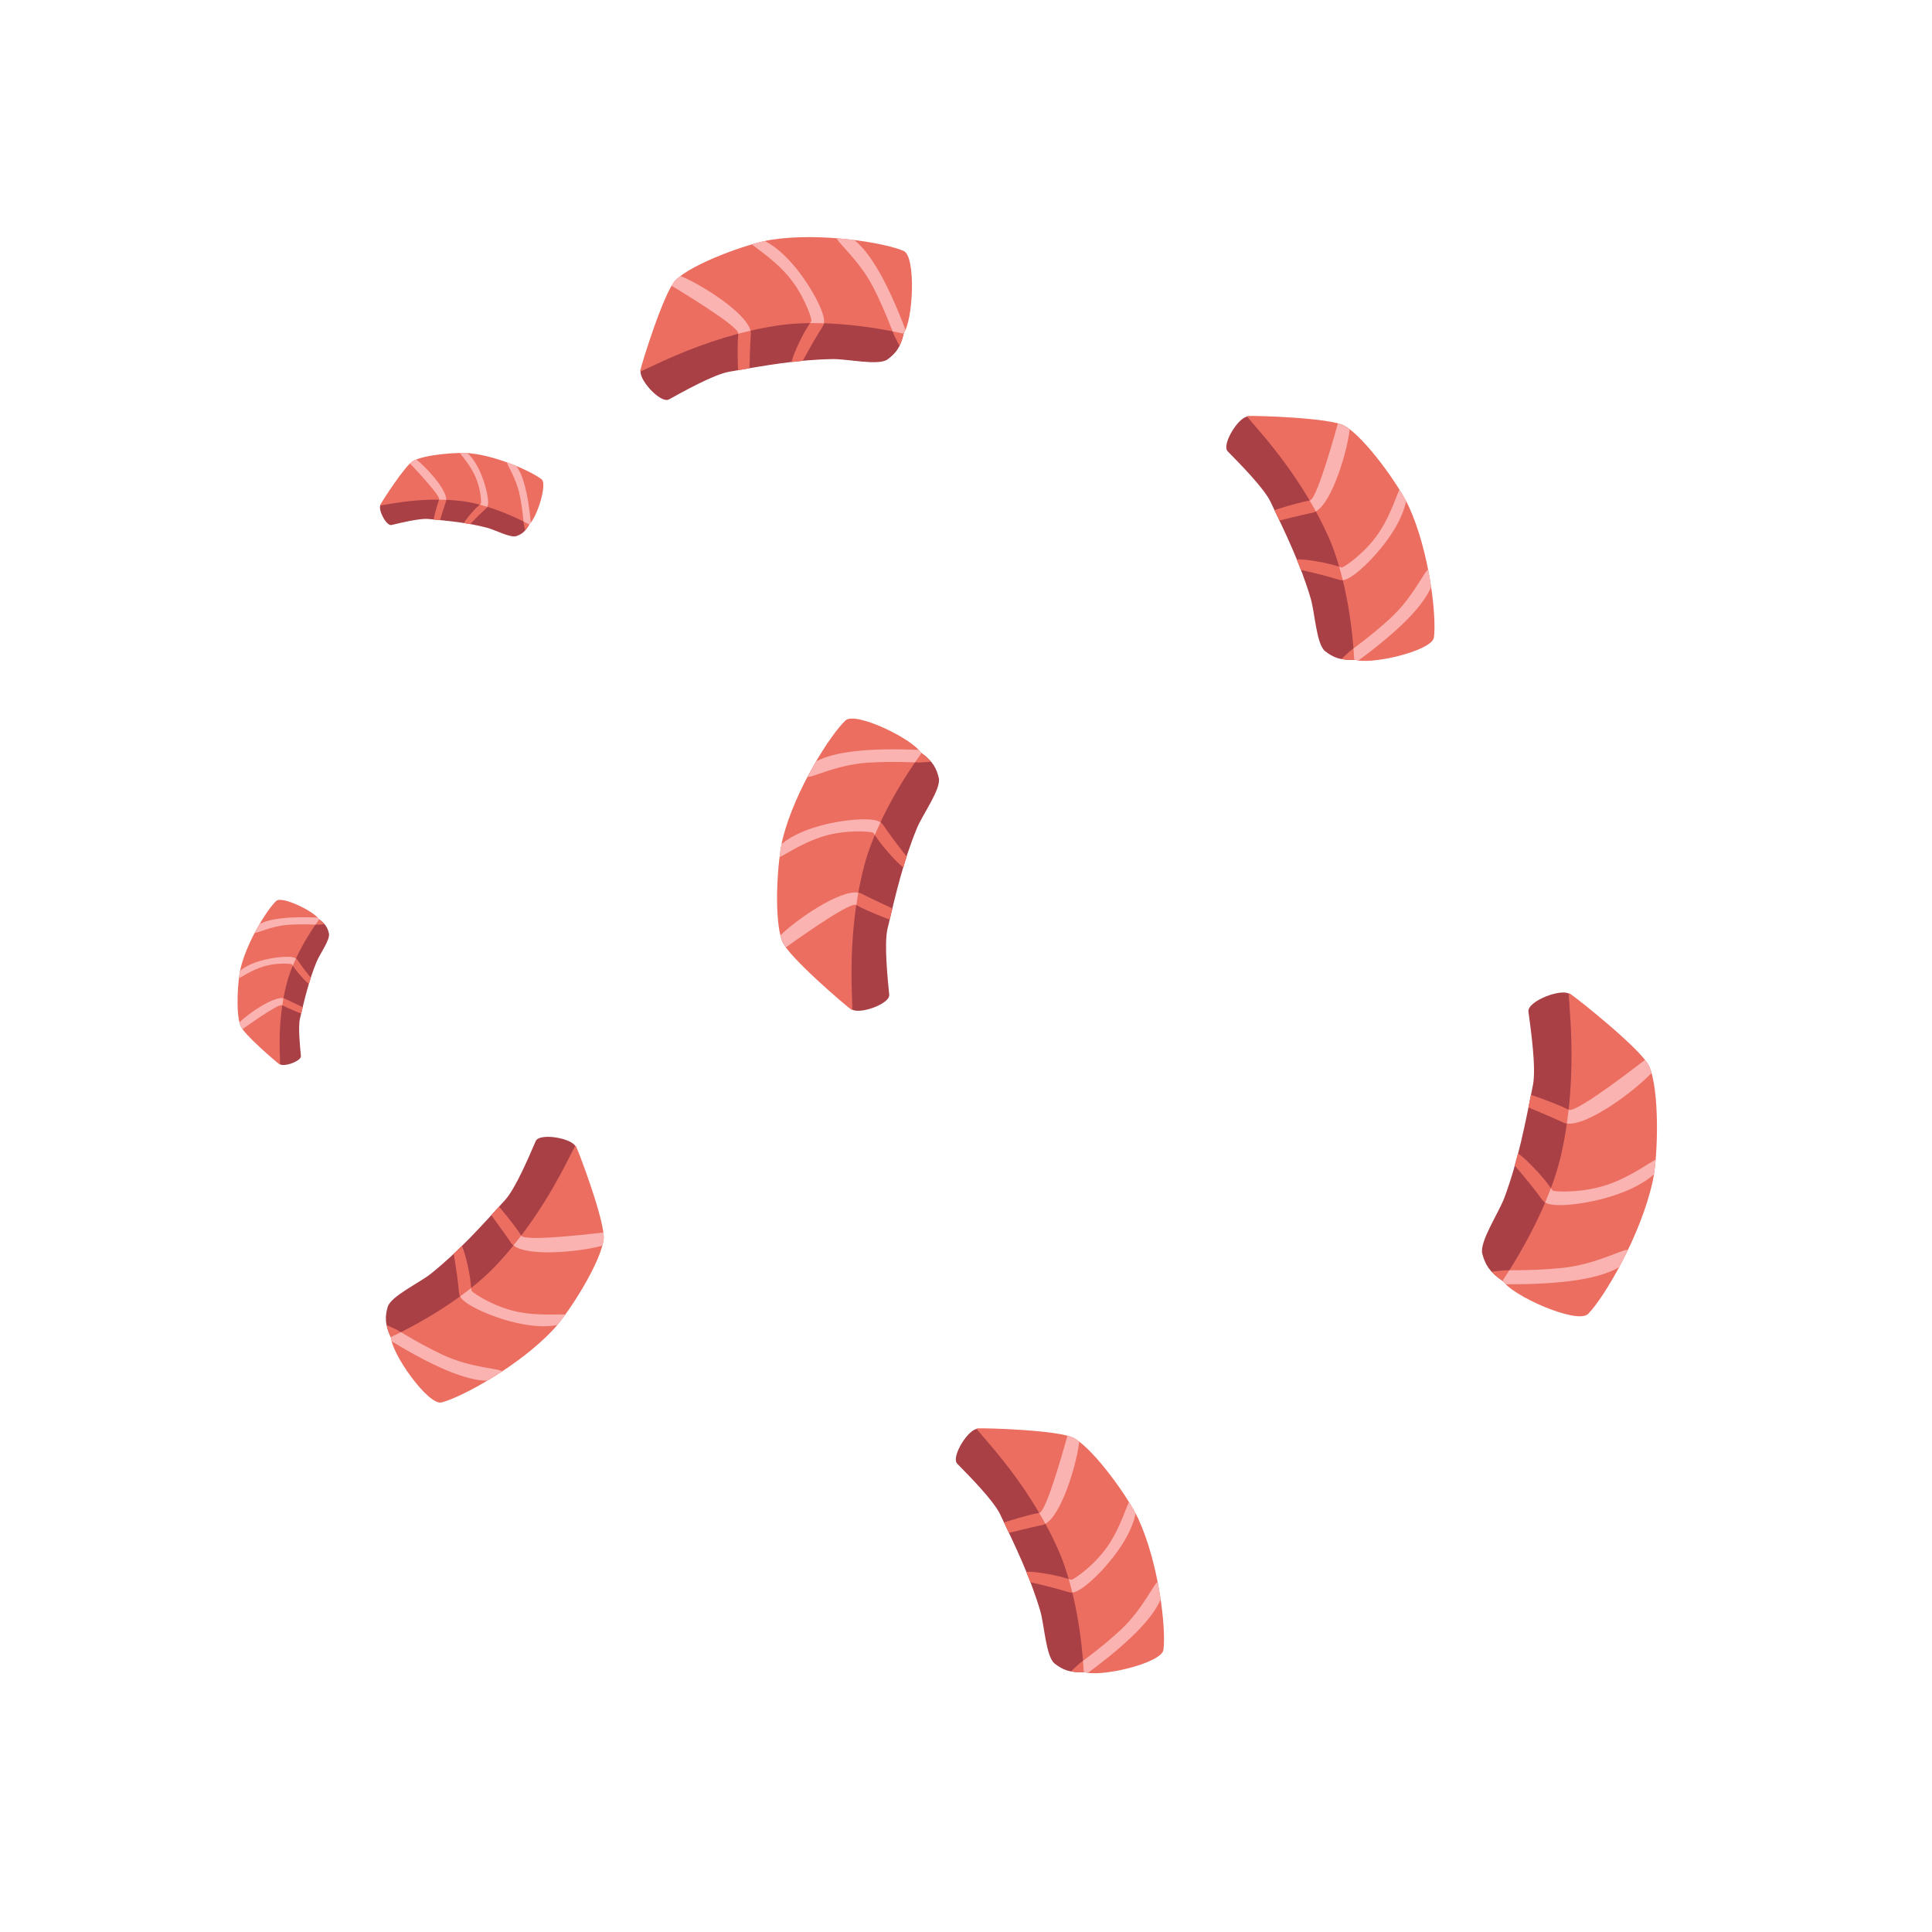 <svg width="500" height="500" viewBox="0 0 500 500" fill="none" xmlns="http://www.w3.org/2000/svg">
<path d="M272.923 430.509C274.948 432.118 276.922 432.96 280.566 432.738C283.701 432.55 282.865 424.708 282.891 421.916C282.945 416.163 282.681 410.873 280.932 405.384C279.337 400.37 276.493 395.836 273.76 391.333C270.917 386.651 267.953 381.497 264.029 377.641C262.312 375.95 255.466 370.382 253.162 369.831C250.915 369.296 245.976 377.017 247.742 378.823C250.575 381.718 257.075 388.221 258.835 391.909C262.861 400.347 266.548 407.932 269.207 416.877C270.282 420.495 270.681 428.723 272.923 430.509Z" fill="#A84046"/>
<path d="M282.924 427.813C281.786 428.698 280.595 429.608 279.283 430.573L277.192 432.523C278.165 432.713 279.228 432.821 280.567 432.738C282.241 432.638 282.779 430.347 282.924 427.813ZM271.603 387.782C270.631 389.822 269.701 391.261 269.061 391.501L268.007 391.717C265.596 392.21 260.015 393.878 259.853 394.057C260.279 394.944 260.699 395.835 261.113 396.711C261.297 396.705 266.502 395.35 268.658 394.912L269.726 394.693C271.04 394.418 272.335 392.979 273.532 390.961C272.898 389.915 272.261 388.849 271.603 387.782ZM277.288 408.876C276.932 408.781 276.312 408.586 275.546 408.35C272.006 407.27 265.908 406.48 265.601 406.846C265.959 407.721 266.325 408.593 266.665 409.485C266.708 409.489 272.393 410.797 274.593 411.469C275.704 411.811 276.557 412.064 276.877 412.126C277.827 412.312 278.946 411.854 280.623 410.599C281.034 410.291 281.51 409.883 281.984 409.474C281.749 408.292 281.428 407.103 281.069 405.908C279.406 407.506 277.989 408.608 277.288 408.876Z" fill="#EB6E60"/>
<path d="M252.766 369.664C255.067 369.523 274.3 370.115 277.942 372.174C283.222 375.165 292.095 387.621 294.61 393.102C299.937 404.71 301.83 421.499 301.098 426.966C300.62 430.515 284.124 434.289 280.464 432.647C280.428 431.9 279.712 414.101 273.71 400.724C265.473 382.363 252.007 369.71 252.766 369.664Z" fill="#EB6E60"/>
<path d="M300.37 413.93C300.149 412.442 299.894 410.959 299.606 409.482C298.783 409.455 295.844 416.421 289.941 421.902C287.489 424.179 284.333 426.803 280.282 429.824C280.408 431.441 280.455 432.482 280.464 432.647C280.751 432.778 281.14 432.863 281.575 432.925C292.086 425.162 298.258 418.915 300.37 413.93ZM292.204 388.769C291.854 388.837 290.125 395.088 286.71 400.076C283.418 404.884 278.452 408.431 277.288 408.876C277.053 408.811 276.819 408.743 276.586 408.671C276.922 409.832 277.224 410.988 277.504 412.141C278.325 412.069 279.299 411.591 280.623 410.599C284.764 407.5 292.503 399.022 293.893 391.679C293.425 390.798 292.853 389.815 292.204 388.769ZM277.942 372.174C277.552 371.956 276.957 371.754 276.254 371.569C276.183 371.74 271.056 390.754 269.061 391.501L268.928 391.529C269.474 392.454 270.013 393.394 270.541 394.364C274.815 391.986 278.727 378.559 279.301 373.105C278.83 372.744 278.37 372.417 277.942 372.174Z" fill="#FAB3B1"/>
<path d="M383.616 324.473C384.347 327.247 385.542 329.307 388.929 331.53C391.84 333.444 396.304 325.918 398.181 323.455C402.049 318.378 405.327 313.501 407.419 307.461C409.331 301.945 409.813 296.027 410.374 290.21C410.956 284.161 411.744 277.612 410.818 271.579C410.414 268.936 408.027 259.442 406.345 257.422C404.703 255.454 395.187 259.036 395.557 261.815C396.153 266.269 397.611 276.365 396.726 280.811C394.702 290.984 392.942 300.175 389.365 309.89C387.919 313.819 382.809 321.397 383.616 324.473Z" fill="#A84046"/>
<path d="M394.295 328.718C392.696 328.748 391.033 328.767 389.227 328.754L386.073 329.098C386.812 329.912 387.685 330.715 388.929 331.53C390.484 332.553 392.484 330.874 394.295 328.718ZM410.816 285.622C408.597 286.789 406.815 287.451 406.086 287.24L405.007 286.731C402.536 285.568 396.469 283.345 396.205 283.396C395.995 284.467 395.777 285.539 395.563 286.592C395.731 286.708 401.256 288.961 403.463 290.004L404.558 290.518C405.908 291.146 408.015 290.727 410.419 289.728C410.55 288.377 410.692 287.008 410.816 285.622ZM401.861 308.145C401.607 307.824 401.186 307.238 400.662 306.521C398.233 303.21 393.337 298.458 392.822 298.58C392.559 299.596 392.305 300.613 392.015 301.631C392.051 301.664 396.235 306.602 397.744 308.659C398.504 309.701 399.094 310.493 399.337 310.76C400.058 311.556 401.358 311.892 403.681 311.891C404.25 311.89 404.944 311.843 405.638 311.795C406.214 310.588 406.718 309.318 407.192 308.018C404.653 308.334 402.662 308.372 401.861 308.145Z" fill="#EB6E60"/>
<path d="M406.105 257.011C408.243 258.414 424.944 271.711 426.813 275.959C429.52 282.124 429.135 299.087 427.731 305.628C424.757 319.482 415.291 335.661 411.01 340.033C408.229 342.87 391.062 335.27 388.899 331.381C389.362 330.693 400.546 314.398 404.094 298.524C408.966 276.735 405.4 256.547 406.105 257.011Z" fill="#EB6E60"/>
<path d="M419.019 327.965C419.811 326.495 420.57 325.007 421.294 323.503C420.581 322.933 413.343 327.172 404.457 328.124C400.765 328.52 396.218 328.756 390.611 328.751C389.649 330.271 389 331.228 388.898 331.381C389.067 331.687 389.356 332.022 389.701 332.365C404.198 332.445 413.832 330.992 419.019 327.965ZM428.47 300.179C428.113 300.007 422.425 304.414 416.078 306.58C409.96 308.668 403.191 308.522 401.861 308.145C401.695 307.931 401.532 307.715 401.373 307.496C400.901 308.752 400.402 309.979 399.884 311.19C400.662 311.671 401.845 311.893 403.68 311.891C409.419 311.886 421.927 309.49 428.038 303.887C428.208 302.793 428.352 301.54 428.47 300.179ZM426.813 275.959C426.611 275.506 426.218 274.932 425.715 274.3C425.539 274.405 408.355 287.9 406.086 287.24L405.95 287.176C405.821 288.361 405.675 289.554 405.501 290.766C410.878 291.491 423.271 282.155 427.403 277.689C427.224 277.055 427.033 276.46 426.813 275.959Z" fill="#FAB3B1"/>
<path d="M229.683 93.022C231.777 91.505 233.12 89.83 233.887 86.26C234.548 83.19 226.77 81.886 224.089 81.11C218.563 79.51 213.397 78.341 207.639 78.548C202.381 78.735 197.249 80.255 192.177 81.676C186.903 83.154 181.141 84.622 176.371 87.364C174.281 88.563 167.077 93.658 165.926 95.729C164.806 97.75 170.913 104.584 173.128 103.368C176.679 101.419 184.691 96.908 188.716 96.206C197.926 94.598 206.224 93.087 215.554 92.933C219.328 92.871 227.36 94.701 229.683 93.022Z" fill="#A84046"/>
<path d="M229.777 82.665C230.323 83.999 230.88 85.391 231.456 86.913L232.771 89.453C233.216 88.566 233.606 87.571 233.887 86.26C234.241 84.621 232.179 83.486 229.777 82.665ZM188.177 82.797C189.879 84.282 191.015 85.565 191.075 86.247L190.999 87.32C190.825 89.775 190.93 95.598 191.058 95.803C192.028 95.631 192.999 95.466 193.954 95.304C193.997 95.124 194.093 89.747 194.252 87.552L194.328 86.464C194.416 85.126 193.379 83.491 191.757 81.795C190.579 82.124 189.382 82.451 188.177 82.797ZM210.022 82.997C209.835 83.316 209.48 83.859 209.047 84.534C207.054 87.653 204.653 93.314 204.923 93.708C205.862 93.598 206.8 93.48 207.75 93.393C207.766 93.353 210.556 88.229 211.794 86.291C212.423 85.313 212.896 84.559 213.042 84.268C213.476 83.403 213.336 82.201 212.579 80.249C212.393 79.771 212.128 79.203 211.862 78.635C210.66 78.544 209.428 78.533 208.181 78.557C209.273 80.589 209.952 82.25 210.022 82.997Z" fill="#EB6E60"/>
<path d="M165.658 96.065C166.142 93.811 171.887 75.447 174.849 72.494C179.151 68.213 193.535 63.018 199.49 62.07C212.104 60.063 228.783 62.757 233.851 64.933C237.14 66.348 236.337 83.251 233.771 86.335C233.042 86.169 215.707 82.069 201.208 84.251C181.308 87.244 165.498 96.809 165.658 96.065Z" fill="#EB6E60"/>
<path d="M221.101 62.127C219.608 61.939 218.11 61.785 216.61 61.666C216.363 62.451 222.281 67.156 225.972 74.316C227.506 77.29 229.184 81.036 231.004 85.75C232.594 86.064 233.61 86.299 233.772 86.335C233.974 86.094 234.161 85.741 234.338 85.34C229.689 73.127 225.333 65.502 221.101 62.127ZM194.67 63.222C194.642 63.577 200.196 66.925 204.082 71.556C207.827 76.02 209.907 81.757 210.022 82.998C209.897 83.207 209.768 83.414 209.635 83.619C210.845 83.607 212.039 83.628 213.225 83.669C213.376 82.858 213.178 81.792 212.579 80.249C210.708 75.427 204.625 65.692 197.927 62.379C196.952 62.592 195.852 62.878 194.67 63.222ZM174.85 72.494C174.535 72.811 174.18 73.329 173.812 73.956C173.958 74.071 190.892 84.124 191.075 86.247L191.066 86.382C192.104 86.105 193.154 85.839 194.23 85.591C193.09 80.835 181.21 73.455 176.112 71.435C175.637 71.791 175.199 72.146 174.85 72.494Z" fill="#FAB3B1"/>
<path d="M342.923 168.509C344.948 170.118 346.922 170.96 350.566 170.738C353.701 170.55 352.865 162.708 352.891 159.916C352.945 154.163 352.681 148.873 350.932 143.384C349.337 138.37 346.493 133.836 343.76 129.333C340.917 124.651 337.953 119.497 334.029 115.641C332.312 113.95 325.466 108.382 323.162 107.831C320.915 107.296 315.976 115.017 317.742 116.823C320.575 119.718 327.075 126.221 328.835 129.909C332.861 138.347 336.548 145.932 339.207 154.877C340.282 158.495 340.681 166.723 342.923 168.509Z" fill="#A84046"/>
<path d="M352.924 165.813C351.786 166.698 350.595 167.608 349.283 168.573L347.192 170.523C348.165 170.713 349.228 170.821 350.567 170.738C352.241 170.638 352.779 168.347 352.924 165.813ZM341.603 125.782C340.631 127.822 339.701 129.261 339.061 129.501L338.007 129.717C335.596 130.21 330.015 131.878 329.853 132.057C330.279 132.944 330.699 133.835 331.113 134.711C331.297 134.705 336.502 133.35 338.658 132.912L339.726 132.693C341.04 132.418 342.335 130.979 343.532 128.961C342.898 127.915 342.261 126.849 341.603 125.782ZM347.288 146.876C346.932 146.781 346.312 146.586 345.546 146.35C342.006 145.27 335.908 144.48 335.601 144.846C335.959 145.721 336.325 146.593 336.665 147.485C336.708 147.489 342.393 148.797 344.593 149.469C345.704 149.811 346.557 150.064 346.877 150.126C347.827 150.312 348.946 149.854 350.623 148.599C351.034 148.291 351.51 147.883 351.984 147.474C351.749 146.292 351.428 145.103 351.069 143.908C349.406 145.506 347.989 146.608 347.288 146.876Z" fill="#EB6E60"/>
<path d="M322.766 107.664C325.067 107.523 344.3 108.115 347.942 110.174C353.222 113.165 362.095 125.621 364.61 131.102C369.937 142.71 371.83 159.499 371.098 164.966C370.62 168.515 354.124 172.289 350.464 170.647C350.428 169.9 349.712 152.101 343.71 138.724C335.473 120.363 322.007 107.71 322.766 107.664Z" fill="#EB6E60"/>
<path d="M370.37 151.93C370.149 150.442 369.894 148.959 369.606 147.482C368.783 147.455 365.844 154.421 359.941 159.902C357.489 162.179 354.333 164.803 350.282 167.824C350.408 169.441 350.455 170.482 350.464 170.647C350.751 170.778 351.14 170.863 351.575 170.925C362.086 163.162 368.258 156.915 370.37 151.93ZM362.204 126.769C361.854 126.837 360.125 133.088 356.71 138.076C353.418 142.884 348.452 146.431 347.288 146.876C347.053 146.811 346.819 146.743 346.586 146.671C346.922 147.832 347.224 148.988 347.504 150.141C348.325 150.069 349.299 149.591 350.623 148.599C354.764 145.5 362.503 137.022 363.893 129.679C363.425 128.798 362.853 127.815 362.204 126.769ZM347.942 110.174C347.552 109.956 346.957 109.754 346.254 109.569C346.183 109.74 341.056 128.754 339.061 129.501L338.928 129.529C339.474 130.454 340.013 131.394 340.541 132.364C344.815 129.986 348.727 116.559 349.301 111.105C348.83 110.744 348.37 110.417 347.942 110.174Z" fill="#FAB3B1"/>
<path d="M242.965 201.382C242.399 198.859 241.391 196.964 238.414 194.849C235.855 193.028 231.585 199.659 229.812 201.816C226.16 206.26 223.045 210.544 220.96 215.915C219.055 220.82 218.424 226.135 217.726 231.356C217.001 236.785 216.073 242.658 216.707 248.122C216.984 250.517 218.819 259.148 220.266 261.023C221.68 262.85 230.371 259.939 230.129 257.424C229.741 253.392 228.762 244.25 229.707 240.275C231.868 231.179 233.758 222.959 237.302 214.327C238.736 210.836 243.59 204.179 242.965 201.382Z" fill="#A84046"/>
<path d="M233.487 197.204C234.929 197.23 236.427 197.268 238.054 197.34L240.906 197.135C240.267 196.376 239.507 195.625 238.414 194.849C237.048 193.876 235.191 195.322 233.487 197.204ZM217.176 235.474C219.213 234.496 220.84 233.959 221.49 234.174L222.445 234.668C224.632 235.797 230.023 238.001 230.262 237.964C230.487 237.006 230.719 236.048 230.947 235.106C230.8 234.996 225.898 232.784 223.944 231.771L222.975 231.271C221.78 230.661 219.868 230.969 217.669 231.788C217.507 233.001 217.334 234.23 217.176 235.474ZM225.989 215.484C226.208 215.781 226.567 216.323 227.015 216.986C229.093 220.049 233.346 224.492 233.814 224.399C234.084 223.493 234.347 222.585 234.642 221.678C234.611 221.648 231.006 217.06 229.715 215.157C229.065 214.193 228.56 213.46 228.349 213.212C227.727 212.471 226.567 212.125 224.475 212.049C223.962 212.032 223.335 212.05 222.709 212.071C222.15 213.139 221.653 214.266 221.183 215.421C223.481 215.221 225.275 215.253 225.989 215.484Z" fill="#EB6E60"/>
<path d="M220.469 261.402C218.59 260.067 203.988 247.535 202.445 243.647C200.212 238.004 201.122 222.738 202.603 216.892C205.743 204.512 214.806 190.254 218.807 186.457C221.406 183.994 236.617 191.409 238.437 194.985C237.996 195.589 227.381 209.895 223.659 224.076C218.548 243.54 221.089 261.843 220.469 261.402Z" fill="#EB6E60"/>
<path d="M211.192 197.062C210.43 198.359 209.697 199.674 208.995 201.005C209.619 201.542 216.279 197.964 224.315 197.401C227.653 197.168 231.756 197.106 236.806 197.296C237.723 195.959 238.34 195.118 238.437 194.984C238.295 194.703 238.046 194.392 237.746 194.071C224.691 193.518 215.965 194.507 211.192 197.062ZM201.757 221.776C202.073 221.942 207.342 218.161 213.131 216.421C218.712 214.744 224.804 215.1 225.989 215.484C226.132 215.682 226.271 215.882 226.408 216.085C226.874 214.969 227.365 213.88 227.871 212.806C227.186 212.348 226.128 212.108 224.475 212.049C219.306 211.863 207.96 213.606 202.27 218.45C202.08 219.43 201.909 220.554 201.757 221.776ZM202.446 243.647C202.613 244.061 202.948 244.592 203.38 245.177C203.542 245.089 219.468 233.503 221.49 234.174L221.61 234.236C221.766 233.173 221.937 232.102 222.134 231.016C217.314 230.185 205.842 238.183 201.972 242.069C202.112 242.646 202.265 243.188 202.446 243.647Z" fill="#FAB3B1"/>
<path d="M85.134 241.593C84.814 240.167 84.245 239.097 82.562 237.901C81.116 236.872 78.703 240.619 77.701 241.838C75.637 244.35 73.876 246.771 72.698 249.807C71.622 252.579 71.265 255.582 70.87 258.533C70.461 261.601 69.936 264.92 70.295 268.008C70.451 269.362 71.488 274.239 72.306 275.299C73.105 276.332 78.017 274.687 77.88 273.265C77.661 270.987 77.108 265.82 77.641 263.573C78.863 258.433 79.931 253.787 81.934 248.909C82.744 246.936 85.487 243.174 85.134 241.593Z" fill="#A84046"/>
<path d="M79.778 239.232C80.592 239.247 81.439 239.268 82.359 239.309L83.971 239.193C83.609 238.764 83.18 238.34 82.562 237.901C81.79 237.351 80.74 238.169 79.778 239.232ZM70.559 260.86C71.711 260.307 72.63 260.004 72.997 260.125L73.537 260.404C74.773 261.043 77.82 262.288 77.955 262.267C78.082 261.726 78.213 261.184 78.342 260.652C78.259 260.59 75.489 259.34 74.384 258.767L73.837 258.485C73.161 258.14 72.081 258.314 70.838 258.777C70.746 259.462 70.649 260.157 70.559 260.86ZM75.54 249.563C75.664 249.731 75.867 250.037 76.12 250.412C77.295 252.143 79.698 254.654 79.963 254.601C80.115 254.089 80.264 253.576 80.43 253.063C80.413 253.046 78.376 250.454 77.646 249.378C77.278 248.833 76.993 248.419 76.874 248.279C76.522 247.86 75.867 247.665 74.684 247.622C74.394 247.612 74.04 247.622 73.686 247.634C73.371 248.238 73.09 248.875 72.824 249.527C74.123 249.414 75.137 249.432 75.54 249.563Z" fill="#EB6E60"/>
<path d="M72.421 275.513C71.359 274.759 63.107 267.677 62.235 265.479C60.972 262.29 61.487 253.662 62.324 250.359C64.098 243.362 69.22 235.304 71.481 233.159C72.95 231.767 81.547 235.957 82.575 237.978C82.326 238.319 76.327 246.404 74.224 254.419C71.335 265.419 72.771 275.762 72.421 275.513Z" fill="#EB6E60"/>
<path d="M67.178 239.152C66.747 239.885 66.333 240.628 65.936 241.38C66.289 241.684 70.053 239.662 74.594 239.344C76.48 239.212 78.8 239.177 81.654 239.284C82.172 238.529 82.52 238.054 82.575 237.978C82.495 237.819 82.354 237.643 82.185 237.462C74.806 237.149 69.875 237.708 67.178 239.152ZM61.846 253.119C62.024 253.213 65.002 251.076 68.274 250.093C71.428 249.145 74.87 249.346 75.54 249.563C75.621 249.675 75.7 249.788 75.777 249.903C76.041 249.272 76.318 248.657 76.604 248.05C76.217 247.791 75.619 247.655 74.685 247.622C71.763 247.517 65.351 248.502 62.135 251.239C62.028 251.793 61.931 252.428 61.846 253.119ZM62.235 265.479C62.329 265.713 62.519 266.013 62.763 266.344C62.855 266.294 71.855 259.747 72.998 260.125L73.066 260.16C73.154 259.56 73.25 258.955 73.362 258.341C70.638 257.871 64.154 262.391 61.967 264.587C62.046 264.913 62.133 265.22 62.235 265.479Z" fill="#FAB3B1"/>
<path d="M133.683 138.733C135.051 138.221 136.034 137.51 136.989 135.681C137.81 134.108 133.769 132.228 132.424 131.402C129.654 129.701 127.015 128.288 123.848 127.535C120.955 126.847 117.93 126.904 114.954 126.916C111.858 126.929 108.499 126.863 105.488 127.64C104.169 127.979 99.479 129.673 98.541 130.628C97.627 131.56 99.927 136.201 101.316 135.872C103.544 135.343 108.587 134.09 110.885 134.312C116.144 134.82 120.892 135.244 125.998 136.562C128.063 137.095 132.165 139.299 133.683 138.733Z" fill="#A84046"/>
<path d="M135.29 133.104C135.387 133.913 135.481 134.755 135.566 135.671L135.901 137.252C136.277 136.836 136.639 136.352 136.989 135.68C137.428 134.84 136.475 133.912 135.29 133.104ZM112.606 126.926C113.31 127.99 113.737 128.86 113.667 129.24L113.464 129.813C113 131.125 112.182 134.313 112.222 134.444C112.776 134.496 113.33 134.552 113.874 134.607C113.925 134.516 114.785 131.601 115.201 130.429L115.406 129.848C115.655 129.132 115.336 128.085 114.707 126.917C114.016 126.92 113.314 126.918 112.606 126.926ZM124.477 130.317C124.328 130.462 124.052 130.705 123.715 131.007C122.161 132.407 120.002 135.131 120.09 135.386C120.618 135.467 121.147 135.544 121.678 135.639C121.692 135.62 123.982 133.247 124.948 132.378C125.437 131.939 125.809 131.6 125.932 131.463C126.298 131.057 126.402 130.381 126.283 129.204C126.254 128.915 126.195 128.566 126.135 128.217C125.494 127.987 124.825 127.795 124.142 127.621C124.431 128.892 124.552 129.899 124.477 130.317Z" fill="#EB6E60"/>
<path d="M98.344 130.771C98.947 129.615 104.836 120.473 106.893 119.31C109.88 117.624 118.497 116.955 121.884 117.333C129.057 118.135 137.739 122.109 140.174 124.056C141.753 125.321 138.776 134.409 136.914 135.704C136.542 135.504 127.714 130.665 119.487 129.676C108.196 128.316 98.145 131.152 98.344 130.771Z" fill="#EB6E60"/>
<path d="M133.649 120.611C132.864 120.285 132.071 119.976 131.272 119.686C131.019 120.076 133.536 123.529 134.471 127.984C134.86 129.835 135.211 132.128 135.495 134.97C136.314 135.38 136.832 135.66 136.915 135.704C137.061 135.603 137.216 135.439 137.373 135.247C136.675 127.895 135.448 123.086 133.649 120.611ZM119.085 117.236C119.016 117.426 121.539 120.084 122.96 123.191C124.33 126.186 124.601 129.624 124.477 130.317C124.377 130.412 124.276 130.506 124.173 130.598C124.834 130.773 125.481 130.964 126.121 131.164C126.326 130.745 126.378 130.135 126.283 129.204C125.989 126.296 124.137 120.078 120.986 117.267C120.423 117.236 119.78 117.227 119.085 117.236ZM106.893 119.31C106.674 119.435 106.403 119.664 106.109 119.951C106.171 120.035 113.886 128.057 113.667 129.241L113.641 129.313C114.248 129.318 114.861 129.331 115.484 129.358C115.577 126.595 110.214 120.789 107.74 118.923C107.428 119.046 107.136 119.173 106.893 119.31Z" fill="#FAB3B1"/>
<path d="M100.335 338.216C99.613 340.698 99.582 342.844 101.168 346.133C102.53 348.963 109.47 345.218 112.064 344.185C117.408 342.056 122.204 339.807 126.622 336.11C130.658 332.734 133.777 328.384 136.909 324.15C140.165 319.744 143.812 315.049 145.895 309.957C146.809 307.727 149.368 299.283 149.005 296.942C148.649 294.659 139.633 293.013 138.631 295.332C137.024 299.05 133.468 307.53 130.722 310.555C124.438 317.477 118.815 323.763 111.544 329.612C108.603 331.978 101.138 335.464 100.335 338.216Z" fill="#A84046"/>
<path d="M106.619 346.449C105.369 345.731 104.075 344.974 102.685 344.126L100.088 342.928C100.282 343.901 100.584 344.926 101.168 346.134C101.894 347.645 104.219 347.275 106.619 346.449ZM139.378 320.808C137.122 320.681 135.438 320.366 134.973 319.864L134.374 318.971C133.005 316.926 129.347 312.393 129.12 312.31C128.46 313.041 127.794 313.768 127.14 314.482C127.216 314.65 130.441 318.954 131.663 320.784L132.271 321.689C133.023 322.8 134.845 323.454 137.167 323.798C137.895 322.814 138.64 321.822 139.378 320.808ZM122.01 334.06C121.962 333.694 121.909 333.047 121.836 332.249C121.495 328.563 119.916 322.62 119.461 322.475C118.787 323.138 118.119 323.807 117.422 324.459C117.435 324.5 118.377 330.258 118.589 332.548C118.693 333.706 118.782 334.592 118.846 334.911C119.034 335.86 119.882 336.723 121.678 337.799C122.119 338.062 122.677 338.349 123.235 338.633C124.24 337.967 125.219 337.22 126.188 336.435C124.079 335.502 122.524 334.607 122.01 334.06Z" fill="#EB6E60"/>
<path d="M149.011 296.512C150.012 298.588 156.75 316.612 156.224 320.762C155.456 326.782 147.289 339.712 143.17 344.116C134.445 353.443 119.624 361.555 114.287 362.948C110.822 363.85 101.08 350.013 101.213 346.004C101.89 345.687 118.093 338.283 128.198 327.66C142.071 313.082 148.68 295.826 149.011 296.512Z" fill="#EB6E60"/>
<path d="M126.076 357.337C127.369 356.568 128.646 355.77 129.903 354.944C129.616 354.173 122.056 354.091 114.747 350.704C111.711 349.298 108.088 347.371 103.757 344.766C102.308 345.495 101.362 345.933 101.213 346.004C101.201 346.319 101.269 346.712 101.377 347.137C112.543 353.924 120.662 357.27 126.076 357.337ZM146.269 340.248C146.073 339.95 139.633 340.717 133.723 339.446C128.026 338.221 122.863 334.969 122.01 334.06C121.98 333.818 121.955 333.575 121.933 333.332C120.986 334.084 120.031 334.801 119.069 335.496C119.448 336.229 120.258 336.949 121.678 337.799C126.115 340.457 136.893 344.408 144.215 342.913C144.853 342.146 145.546 341.245 146.269 340.248ZM156.224 320.762C156.278 320.318 156.24 319.692 156.145 318.97C155.96 318.97 136.42 321.427 134.973 319.864L134.897 319.752C134.248 320.608 133.581 321.462 132.884 322.318C136.704 325.373 150.612 323.907 155.877 322.372C156.033 321.8 156.161 321.251 156.224 320.762Z" fill="#FAB3B1"/>
</svg>

